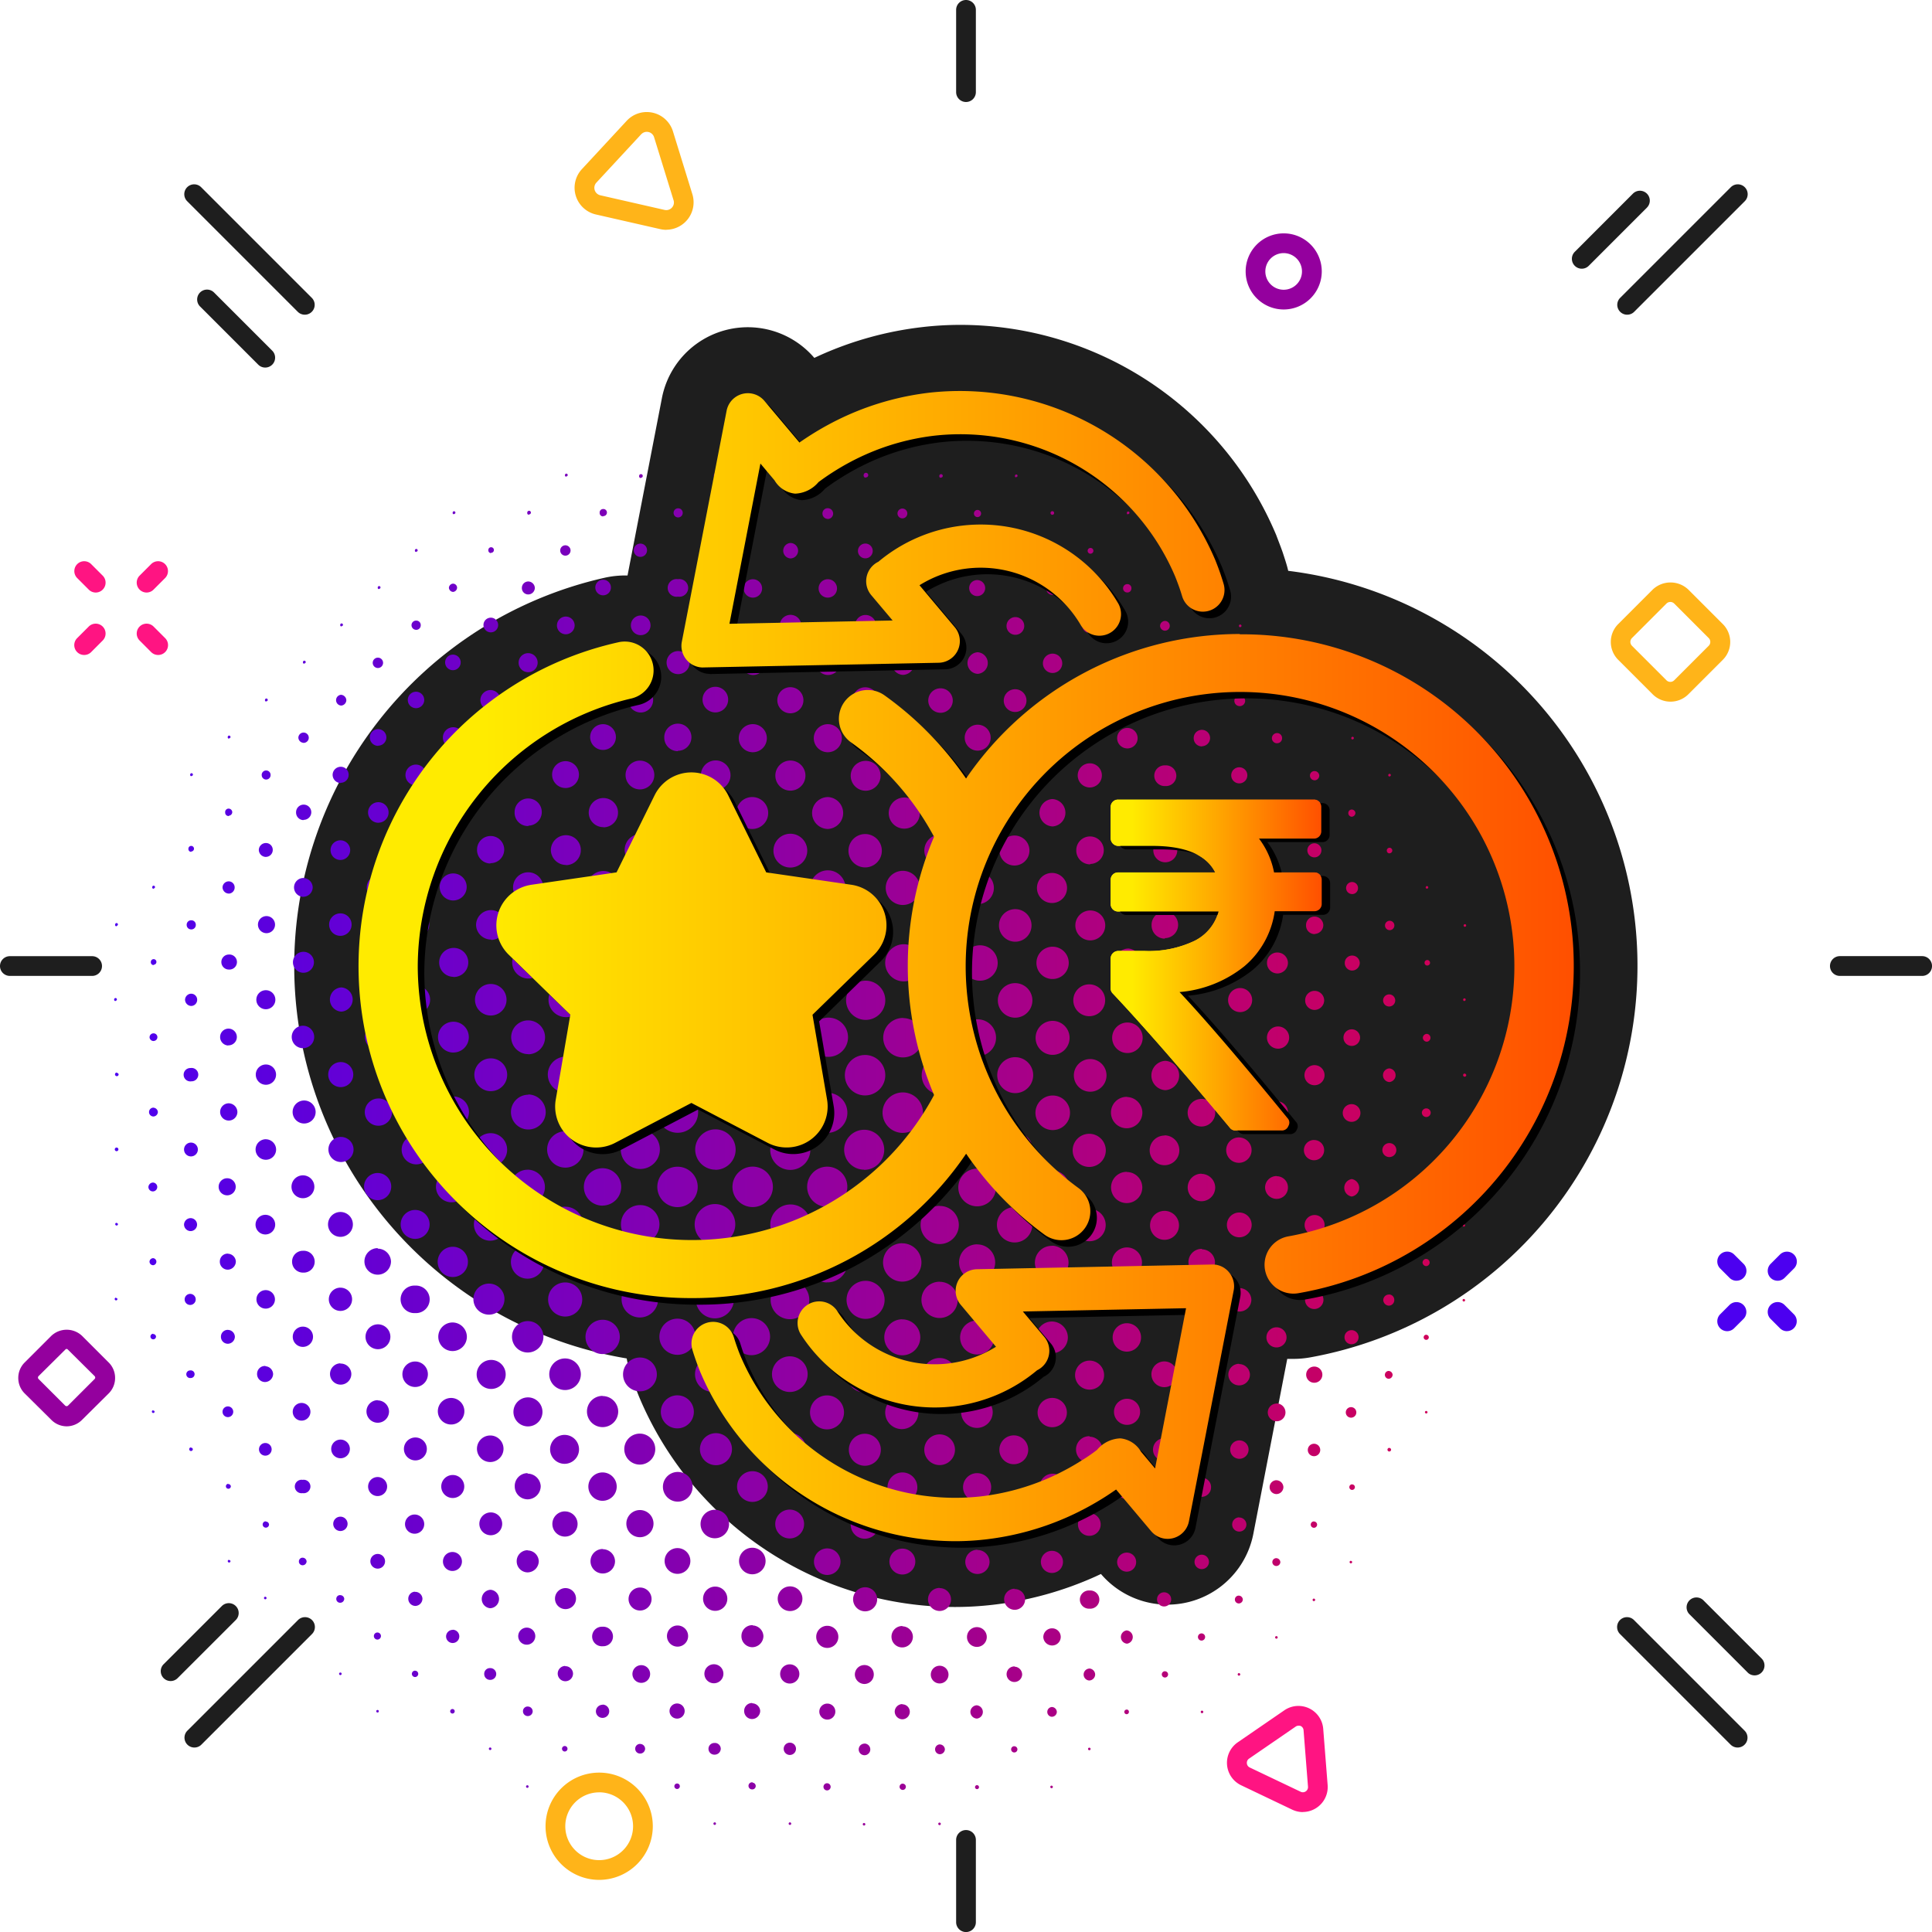 <svg xmlns="http://www.w3.org/2000/svg" xmlns:xlink="http://www.w3.org/1999/xlink" width="43.662" height="43.662" viewBox="0 0 43.662 43.662"><defs><style>.a{fill:#1e1e1e;}.b{fill:url(#a);}.c{fill:#94009e;}.d{fill:#4c00f0;}.e{fill:#ff1482;}.f{fill:#ffb419;}.g{mix-blend-mode:multiply;isolation:isolate;}.h{fill:url(#b);}</style><linearGradient id="a" y1="0.5" x2="1" y2="0.5" gradientUnits="objectBoundingBox"><stop offset="0" stop-color="#4c00f0"/><stop offset="1" stop-color="#d40055"/></linearGradient><linearGradient id="b" y1="0.5" x2="1" y2="0.5" gradientUnits="objectBoundingBox"><stop offset="0.101" stop-color="#ffeb00"/><stop offset="0.487" stop-color="#fa0"/><stop offset="1" stop-color="#ff5000"/></linearGradient></defs><g transform="translate(63.543 -1436.457)"><path class="a" d="M316.463,1836.792c-.01-.045-.022-.091-.035-.136-.026-.089-.055-.177-.087-.275-.046-.134-.1-.268-.149-.4a7.746,7.746,0,0,0-7.138-4.753,7.464,7.464,0,0,0-.852.049,7.826,7.826,0,0,0-2.333.643l-.117.054a1.977,1.977,0,0,0-3.444.908l-.777,4.009h-.049a2.147,2.147,0,0,0-.47.052,8.993,8.993,0,0,0,.5,17.643,2.025,2.025,0,0,0,.057.238c.064.21.139.421.222.626a7.744,7.744,0,0,0,7.135,4.753,7.471,7.471,0,0,0,.854-.049,7.83,7.83,0,0,0,2.334-.643l.116-.054a1.977,1.977,0,0,0,3.444-.908l.766-3.953q.068,0,.136,0a2.147,2.147,0,0,0,.377-.033,8.993,8.993,0,0,0-.494-17.777Z" transform="translate(-350.892 -387.429)"/><path class="b" d="M90.1,1980.5a.465.465,0,0,1-.465.466.462.462,0,0,1,0-.925A.466.466,0,0,1,90.1,1980.5Zm2.917,2.168a.457.457,0,1,0-.454-.461A.457.457,0,0,0,93.016,1982.669Zm-.859,2.539a.457.457,0,1,0-.456-.46A.454.454,0,0,0,92.156,1985.208Zm-3.386-.012a.459.459,0,1,0-.455-.463A.46.46,0,0,0,88.77,1985.2Zm-.847-.849a.456.456,0,0,0,.009-.913.456.456,0,0,0-.009.913Zm5.079.01a.454.454,0,1,0-.449-.452A.453.453,0,0,0,93,1984.358Zm-1.7,1.69a.452.452,0,1,0-.434-.467A.448.448,0,0,0,91.3,1986.049Zm-1.676-.013a.451.451,0,1,0,0-.9.451.451,0,0,0,0,.9Zm.858-6.813a.45.45,0,0,0-.006.9.45.45,0,1,0,.006-.9Zm2.542.851a.446.446,0,1,0,.442.448A.445.445,0,0,0,93.022,1980.074Zm-5.082-.011a.442.442,0,1,0,.446.441A.439.439,0,0,0,87.941,1980.063Zm5.909,3.442a.445.445,0,1,0-.443-.447A.445.445,0,0,0,93.85,1983.5Zm-6.76-.018a.442.442,0,0,0-.013-.884.442.442,0,1,0,.013.884Zm5.084-4.255a.443.443,0,1,0,.006.886.443.443,0,0,0-.006-.886Zm-3.383-.013a.441.441,0,1,0,.439.438A.443.443,0,0,0,88.791,1979.218Zm-1.7,1.694a.439.439,0,1,0,.441.436A.444.444,0,0,0,87.094,1980.913Zm6.772.892a.438.438,0,1,0-.006-.875.438.438,0,0,0,.006.875Zm-3.393,5.077a.437.437,0,0,0-.009-.874.437.437,0,1,0,.009.874Zm-2.551-.861a.437.437,0,1,0-.432-.433A.437.437,0,0,0,87.923,1986.021Zm5.083-.856a.434.434,0,1,0,.435.425A.434.434,0,0,0,93.005,1985.164Zm-5.921.008a.435.435,0,1,0-.435-.437A.437.437,0,0,0,87.084,1985.172Zm6.764-.853a.432.432,0,1,0,.437.434A.429.429,0,0,0,93.849,1984.32Zm-4.219-5.073a.433.433,0,1,0-.428-.435A.437.437,0,0,0,89.629,1979.247Zm1.7-.85a.43.43,0,1,0,0,.861.43.43,0,0,0,0-.861Zm-2.562,8.466a.431.431,0,1,0,.009-.862.431.431,0,0,0-.009.862Zm3.393-.848a.43.43,0,0,0-.006.859.43.43,0,1,0,.006-.859Zm2.545-3.375a.428.428,0,0,0,.009-.855.428.428,0,1,0-.009.855Zm0,.839a.426.426,0,1,0,.42.43A.427.427,0,0,0,94.7,1983.479Zm-8.452-.854a.425.425,0,1,0-.009-.851.425.425,0,1,0,.009.851Zm-.015,1.689a.422.422,0,1,0-.427-.427A.422.422,0,0,0,86.238,1984.313Zm7.626-4.217a.422.422,0,1,0,0-.845.422.422,0,0,0,0,.845Zm-6.763-.018a.42.42,0,1,0-.425-.417A.419.419,0,0,0,87.1,1980.079Zm4.211,6.792a.421.421,0,1,0,.419.425A.418.418,0,0,0,91.312,1986.871Zm-1.688-.013a.419.419,0,1,0-.008.837.419.419,0,0,0,.008-.837Zm3.4-7.61a.42.42,0,1,0-.007-.839.42.42,0,0,0,.007.839Zm-5.092-.017a.418.418,0,1,0,.009-.836.418.418,0,0,0-.009.836Zm-1.693,1.691a.417.417,0,1,0,.015-.834.417.417,0,0,0-.015.834Zm8.466.015a.416.416,0,1,0,.01-.832.416.416,0,0,0-.01.832Zm-4.228-2.539a.416.416,0,1,0,0-.833.416.416,0,0,0,0,.833Zm-3.4,7.619a.413.413,0,1,0,.412.418A.413.413,0,0,0,87.08,1986.017Zm1.71-7.638a.412.412,0,1,0-.414-.417A.412.412,0,0,0,88.791,1978.379Zm5.067,7.656a.41.41,0,1,0,.406.41A.408.408,0,0,0,93.857,1986.034Zm-1.682-7.644a.41.41,0,1,0-.413-.413A.407.407,0,0,0,92.175,1978.39Zm3.383,4.26a.409.409,0,1,0,.4.419A.406.406,0,0,0,95.558,1982.65Zm-10.152-.016a.411.411,0,1,0,.4.412A.409.409,0,0,0,85.406,1982.634Zm.831,2.539a.411.411,0,0,0,0,.823.411.411,0,0,0,0-.823Zm8.466.016a.408.408,0,1,0,.406.422A.405.405,0,0,0,94.7,1985.189Zm-1.7,1.694a.407.407,0,1,0,.414.4A.409.409,0,0,0,93,1986.883Zm-5.07-.014a.408.408,0,0,0-.007.817.408.408,0,1,0,.007-.817Zm7.627-5.91a.406.406,0,1,0,.005.813.406.406,0,0,0-.005-.812Zm-10.161.8a.406.406,0,1,0-.4-.4A.411.411,0,0,0,85.4,1981.76Zm5.066,5.961a.4.4,0,1,0,.007.806.4.4,0,1,0-.007-.806Zm5.084-3.373a.4.4,0,1,0,.4.4A.409.409,0,0,0,95.547,1984.347Zm-10.154-.01a.4.4,0,1,0,.4.405A.4.4,0,0,0,85.394,1984.337Zm6.762,3.4a.4.4,0,1,0,.4.4A.4.4,0,0,0,92.156,1987.737Zm-.829-10.2a.4.4,0,0,0,0-.8.4.4,0,0,0,0,.8Zm-2.547,10.191a.4.4,0,1,0-.013.794.4.4,0,1,0,.013-.794Zm.859-10.209a.4.4,0,1,0-.4-.4A.392.392,0,0,0,89.639,1977.517Zm5.07,1.708a.4.4,0,1,0,0-.792.4.4,0,0,0,0,.792Zm-8.466-.017a.4.4,0,1,0,.008-.791.4.4,0,0,0-.008.791Zm.837-.847a.395.395,0,1,0,.033-.789.395.395,0,0,0-.033.789Zm6.788.015a.394.394,0,1,0,0-.787.394.394,0,0,0,0,.787Zm-8.454,1.677a.393.393,0,1,0-.4-.385A.392.392,0,0,0,85.413,1980.052Zm-.854,1.753a.393.393,0,1,0,.391.4A.4.4,0,0,0,84.559,1981.8Zm11.856.018a.39.39,0,1,0-.014.781.39.39,0,1,0,.014-.781Zm-.857-1.759a.39.39,0,1,0,0-.781.39.39,0,0,0,0,.781Zm-11.01,3.436a.391.391,0,1,0,.384.391A.394.394,0,0,0,84.547,1983.5Zm11.841.017a.388.388,0,1,0,.393.391A.388.388,0,0,0,96.388,1983.517Zm-3.369-6a.386.386,0,1,0,0-.772.386.386,0,1,0,0,.772Zm-5.074-.011a.389.389,0,1,0-.392-.385A.392.392,0,0,0,87.945,1977.509Zm6.751,9.4a.385.385,0,0,0,.006.77.385.385,0,1,0-.006-.77Zm-8.457-.015a.387.387,0,0,0-.007.775.387.387,0,0,0,.007-.775Zm9.3-.83a.384.384,0,0,0,0,.768.384.384,0,1,0,0-.768Zm-10.156-.014a.385.385,0,1,0,.011.771.385.385,0,0,0-.011-.771Zm11.021-5.143a.384.384,0,0,0,0-.768.384.384,0,1,0,0,.768Zm-6.782,7.683a.38.38,0,0,0-.386.383.384.384,0,0,0,.384.386.384.384,0,0,0,0-.769Zm1.684.013a.384.384,0,0,0,0,.768.384.384,0,1,0,0-.768Zm2.54-.845a.383.383,0,0,0,.007.766.383.383,0,1,0-.007-.766Zm-9.293-6.864a.383.383,0,1,0-.385-.389A.387.387,0,0,0,84.556,1980.889Zm2.522,6.853a.382.382,0,0,0,.007.764.382.382,0,1,0-.007-.764Zm3.4-11.073a.382.382,0,0,0,.005-.764.382.382,0,1,0-.005.764Zm5.915,8.549a.38.38,0,1,0,.374.376A.382.382,0,0,0,96.4,1985.218Zm-11.849-.01a.376.376,0,1,0,.373.372A.374.374,0,0,0,84.546,1985.208Zm7.624-8.542a.377.377,0,0,0,.006-.754.377.377,0,0,0-.006.754Zm-3.387-.017a.374.374,0,1,0-.369-.373A.37.37,0,0,0,88.784,1976.648Zm-.839,11.948a.373.373,0,1,0-.031.746.373.373,0,0,0,.031-.746Zm-4.235-5.925a.373.373,0,0,0,0,.746.373.373,0,1,0,0-.746Zm9.3,5.938a.375.375,0,1,0,.367.377A.371.371,0,0,0,93.01,1988.609Zm4.228-5.924a.374.374,0,1,0,0,.749.374.374,0,0,0,0-.749Zm-13.522-.963a.371.371,0,0,0-.006-.742.371.371,0,1,0,.006.742ZM97.251,1981a.369.369,0,1,0,.009.738.369.369,0,1,0-.009-.738ZM85.4,1978.336a.37.37,0,1,0-.364-.369A.369.369,0,0,0,85.4,1978.336Zm10.162.012a.368.368,0,1,0,0-.736.368.368,0,1,0,0,.736Zm-9.311-.86a.369.369,0,1,0-.367-.366A.371.371,0,0,0,86.249,1977.489Zm8.458.011a.366.366,0,1,0-.362-.369A.366.366,0,0,0,94.707,1977.5Zm2.537,6.886a.366.366,0,1,0,.36.369A.365.365,0,0,0,97.244,1984.386Zm-6.765,5.062a.368.368,0,1,0,.354.378A.369.369,0,0,0,90.479,1989.448Zm5.923-10.256a.365.365,0,1,0-.363-.365A.361.361,0,0,0,96.4,1979.191Zm-12.7,5.178a.368.368,0,1,0,.36.371A.369.369,0,0,0,83.7,1984.37Zm.838-5.189a.367.367,0,1,0-.349-.383A.367.367,0,0,0,84.539,1979.18Zm4.237,10.275a.362.362,0,0,0,0,.723.362.362,0,1,0,0-.723Zm-1.68-12.818a.362.362,0,1,0-.364-.366A.366.366,0,0,0,87.1,1976.637Zm6.77.012a.361.361,0,0,0,0-.723.361.361,0,1,0,0,.723Zm-1.706,12.819a.361.361,0,0,0,0,.723.361.361,0,1,0,0-.723ZM89.64,1975.8a.361.361,0,0,0-.007-.721.361.361,0,1,0,.007.721Zm1.691,0a.361.361,0,0,0,0-.721.36.36,0,1,0,0,.721Zm4.217,11.976a.359.359,0,0,0-.005.719.359.359,0,1,0,.005-.719Zm1.705-7.745a.36.36,0,0,0,0-.719.36.36,0,1,0,0,.719Zm-.865,6.9a.359.359,0,1,0,.363.355A.364.364,0,0,0,96.387,1986.931Zm-11,.835a.357.357,0,1,0,0,.714.357.357,0,1,0,0-.714Zm-1.682-7.75a.356.356,0,1,0,.006-.713.356.356,0,1,0-.006.713Zm.832,6.906a.355.355,0,1,0,.361.354A.352.352,0,0,0,84.539,1986.922Zm10.161,1.7a.357.357,0,1,0,.354.362A.359.359,0,0,0,94.7,1988.626Zm-8.466-.01a.353.353,0,1,0,.356.358A.353.353,0,0,0,86.234,1988.616Zm11.857-6.758a.355.355,0,1,0,.345.357A.357.357,0,0,0,98.091,1981.858Zm-15.231-.012a.352.352,0,1,0,.358.357A.353.353,0,0,0,82.86,1981.846Zm-.011,1.694a.351.351,0,1,0,0,.7.351.351,0,0,0,0-.7Zm.843,2.539a.351.351,0,1,0,.006.7.351.351,0,0,0-.006-.7Zm14.392-2.526a.353.353,0,1,0,.35.35A.35.35,0,0,0,98.084,1983.553Zm-10.14-7.776a.35.35,0,1,0,0-.7.35.35,0,0,0,0,.7Zm5.074.018a.352.352,0,1,0,0-.7.352.352,0,0,0,0,.7Zm4.218,10.3a.352.352,0,1,0,.351.351A.349.349,0,0,0,97.236,1986.093Zm-10.155,3.374a.349.349,0,0,0-.007.7.349.349,0,1,0,.007-.7Zm6.773.017a.347.347,0,1,0,0,.694.347.347,0,0,0,0-.694Zm-10.995-8.63a.348.348,0,1,0-.341-.346A.346.346,0,0,0,82.859,1980.853Zm15.244-.678a.345.345,0,1,0-.01.69.345.345,0,1,0,.01-.69Zm-8.472,10.14a.347.347,0,1,0-.015.694.347.347,0,0,0,.015-.694Zm1.693.018a.343.343,0,1,0,.334.35A.344.344,0,0,0,91.323,1990.333Zm-8.472-5.09a.342.342,0,0,0,0,.684.342.342,0,0,0,0-.684Zm15.232.015a.34.34,0,1,0,.343.342A.341.341,0,0,0,98.083,1985.257Zm-13.529-7.795a.341.341,0,0,0,0-.683.341.341,0,0,0,0,.683Zm11.861.011a.34.34,0,0,0-.009-.679.34.34,0,1,0,.009.679Zm-5.942-2.539a.34.34,0,0,0,.015-.68.34.34,0,1,0-.015.68Zm5.085,1.692a.339.339,0,0,0,.008-.677.339.339,0,1,0-.008.677Zm1.7,1.692a.338.338,0,0,0,0-.676.338.338,0,1,0,0,.676Zm-11.846-1.7a.338.338,0,0,0,.332-.342.334.334,0,0,0-.337-.335.34.34,0,0,0-.34.335A.344.344,0,0,0,85.407,1976.614Zm7.6,13.724a.337.337,0,0,0,0,.675.337.337,0,1,0,0-.675Zm-.831-15.406a.337.337,0,0,0,0-.675.337.337,0,1,0,0,.675Zm-8.46,3.372a.337.337,0,1,0-.344-.332A.341.341,0,0,0,83.714,1978.3Zm4.211,12.023a.335.335,0,0,0,.006.671.335.335,0,1,0-.006-.671Zm.86-15.41a.335.335,0,1,0,0-.67.335.335,0,1,0,0,.67Zm5.928.86a.335.335,0,1,0-.335-.34A.335.335,0,0,0,94.713,1975.777Zm4.221,6.948a.335.335,0,1,0,.329.333A.336.336,0,0,0,98.934,1982.724Zm-16.919-.011a.331.331,0,1,0,.335.335A.33.33,0,0,0,82.015,1982.713Zm4.237-6.955a.331.331,0,1,0-.336-.334A.329.329,0,0,0,86.252,1975.759Zm-4.232,5.922a.329.329,0,1,0-.331-.327A.324.324,0,0,0,82.019,1981.681Zm.841-2.539a.329.329,0,1,0-.325-.332A.325.325,0,0,0,82.86,1979.142Zm16.082,1.894a.332.332,0,0,0,.005.663.332.332,0,0,0-.005-.663Zm-.859-1.876a.332.332,0,0,0,.03-.662.332.332,0,0,0-.03.662Zm-1.693,9.494a.331.331,0,0,0,0,.662.331.331,0,0,0,0-.662Zm-11.843-.012a.328.328,0,1,0-.011.656.328.328,0,0,0,.011-.656Zm12.682-.831a.328.328,0,0,0,.01.656.328.328,0,1,0-.01-.656Zm-13.54-.015a.328.328,0,0,0,.007.655.328.328,0,1,0-.007-.655Zm15.235-3.369a.327.327,0,0,0,.007.654.327.327,0,1,0-.007-.654Zm-13.537,5.063a.327.327,0,1,0,0,.653.327.327,0,0,0,0-.653ZM82,1984.41a.327.327,0,0,0,0,.654.327.327,0,1,0,0-.654Zm13.547,5.095a.326.326,0,1,0,0,.651.326.326,0,0,0,0-.651Zm-5.087,1.677a.326.326,0,1,0,.008.652.326.326,0,0,0-.008-.652Zm-3.356-16.277a.325.325,0,0,0-.015-.649.325.325,0,1,0,.015.649Zm6.763.012a.322.322,0,1,0,0-.644.322.322,0,1,0,0,.644Zm-11.017,12.036a.323.323,0,1,0,.319.325A.326.326,0,0,0,82.851,1986.953Zm15.24.017a.321.321,0,1,0,.315.328A.321.321,0,0,0,98.091,1986.97Zm-9.315,4.216a.322.322,0,1,0,.319.316A.323.323,0,0,0,88.776,1991.186Zm3.385.018a.318.318,0,1,0,.319.312A.319.319,0,0,0,92.161,1991.2Zm-10.15-11.224a.321.321,0,1,0-.314-.321A.324.324,0,0,0,82.011,1979.98Zm4.23,10.362a.32.32,0,0,0-.01.641.32.32,0,0,0,.01-.641Zm12.7-10.351a.318.318,0,0,0,.008-.636.318.318,0,1,0-.008.636ZM94.7,1990.358a.318.318,0,0,0,0,.636.318.318,0,1,0,0-.636Zm-5.069-16.292a.317.317,0,0,0,0-.635.317.317,0,1,0,0,.635Zm1.686,0a.317.317,0,0,0,.018-.634.317.317,0,1,0-.018.634Zm7.614,12.064a.314.314,0,1,0,.314.317A.319.319,0,0,0,98.931,1986.13ZM82,1986.12a.311.311,0,1,0,0,.621.311.311,0,1,0,0-.621Zm17.782-4.219a.312.312,0,1,0,.3.315A.314.314,0,0,0,99.784,1981.9Zm-6.766-7.84a.312.312,0,1,0-.308-.31A.313.313,0,0,0,93.018,1974.061Zm-11.849,7.83a.308.308,0,1,0,.311.315A.307.307,0,0,0,81.17,1981.89Zm18.605,1.7a.311.311,0,1,0,.309.307A.313.313,0,0,0,99.775,1983.595Zm-2.516-7a.311.311,0,1,0-.315-.312A.313.313,0,0,0,97.259,1976.6Zm-13.557-.018a.307.307,0,1,0-.3-.312A.306.306,0,0,0,83.7,1976.581Zm4.237-2.539a.307.307,0,1,0-.306-.307A.306.306,0,0,0,87.939,1974.042Zm5.915,17.171a.31.31,0,0,0-.006.619.31.31,0,0,0,.006-.619Zm2.557-15.462a.31.31,0,0,0-.011-.619.31.31,0,0,0,.011.619Zm-15.249,7.832a.307.307,0,1,0-.013.614.307.307,0,0,0,.013-.614Zm3.4-7.85a.307.307,0,1,0-.311-.3A.3.3,0,0,0,84.56,1975.734Zm2.521,15.467a.307.307,0,1,0,0,.614.307.307,0,1,0,0-.614Zm11.01-13.759a.307.307,0,1,0,.008-.614.307.307,0,0,0-.008.614Zm-15.227-.017a.305.305,0,1,0-.007-.611.305.305,0,0,0,.007.611Zm-1.693,3.384a.3.3,0,1,0,0-.608.3.3,0,0,0,0,.608Zm4.222-5.925a.3.3,0,1,0,.013-.607.3.3,0,0,0-.013.607Zm14.387,5.334a.3.3,0,0,0,.015.6.3.3,0,1,0-.015-.6Zm-4.221-5.321a.3.3,0,1,0-.006-.6.3.3,0,0,0,.006.6Zm-5.938,17.156a.3.3,0,0,0,0,.6.3.3,0,0,0,0-.6Zm-7.6-13.785a.3.3,0,1,0-.3-.3A.3.3,0,0,0,82.02,1978.268Zm9.288,13.8a.3.3,0,1,0,.01.6.3.3,0,1,0-.01-.6Zm7.635-13.792a.3.3,0,1,0-.3-.291A.3.3,0,0,0,98.943,1978.279Zm.839,7.022a.3.3,0,1,0,.294.294A.3.3,0,0,0,99.782,1985.3Zm-18.628-.016a.3.3,0,1,0,.3.3A.3.3,0,0,0,81.154,1985.285Zm16.088,4.25a.3.3,0,1,0,.293.294A.3.3,0,0,0,97.242,1989.534Zm-13.549-.016a.3.3,0,0,0,.008.6.3.3,0,0,0-.008-.6Zm6.787-16.321a.295.295,0,1,0,0-.59.295.295,0,0,0,0,.59Zm7.614,15.491a.295.295,0,1,0-.011.59.295.295,0,0,0,.011-.59Zm-15.239-.015a.3.3,0,1,0,0,.594.3.3,0,0,0,0-.594Zm13.536,1.709a.294.294,0,0,0,0,.587.294.294,0,1,0,0-.587Zm-1.69-16.341a.293.293,0,0,0,.024-.586.293.293,0,1,0-.024.586Zm-10.16,16.328a.29.29,0,0,0-.29.3.292.292,0,0,0,.295.292.3.3,0,0,0,.292-.3A.3.3,0,0,0,84.54,1990.369Zm7.632-17.175a.292.292,0,1,0,0-.585.292.292,0,0,0,0,.585Zm.838,18.881a.292.292,0,1,0,0,.585.292.292,0,0,0,0-.585Zm-6.77-18.05a.291.291,0,1,0,.01-.582.291.291,0,0,0-.01.582Zm1.688,18.038a.291.291,0,1,0,0,.582.291.291,0,0,0,0-.582Zm.859-18.886a.289.289,0,1,0-.007-.579.289.289,0,1,0,.007.579Zm10.138,14.667a.291.291,0,0,0,.009.582.291.291,0,1,0-.009-.582ZM82,1987.835a.288.288,0,1,0,0,.576.288.288,0,1,0,0-.576Zm17.792-8.719a.29.29,0,1,0-.293-.293A.29.29,0,0,0,99.8,1979.116Zm-18.631-.018a.286.286,0,1,0-.282-.289A.285.285,0,0,0,81.165,1979.1Zm14.384,12.135a.288.288,0,1,0,.282.293A.29.29,0,0,0,95.549,1991.234Zm5.075-8.462a.287.287,0,1,0,.283.289A.286.286,0,0,0,100.624,1982.772Zm-15.24,8.451a.285.285,0,1,0,.291.281A.285.285,0,0,0,85.383,1991.223Zm-5.057-8.463a.284.284,0,1,0,.285.286A.285.285,0,0,0,80.326,1982.76Zm20.316-1.678a.285.285,0,1,0,0,.57.285.285,0,0,0,0-.57Zm-20.327.553a.283.283,0,1,0,.013-.566.283.283,0,0,0-.013.566Zm0,2.822a.281.281,0,1,0,0,.562.281.281,0,0,0,0-.562Zm.853,2.539a.281.281,0,1,0-.011.562.281.281,0,0,0,.011-.562Zm5.933-13.827a.28.28,0,1,0,0-.56.28.28,0,0,0,0,.56Zm13.527,11.3a.28.28,0,1,0,0,.56.28.28,0,0,0,0-.56Zm-.852,2.54a.278.278,0,1,0,.007.557.278.278,0,1,0-.007-.557Zm-5.9-13.833a.277.277,0,1,0,0-.554.277.277,0,1,0,0,.554Zm-3.4,19.742a.279.279,0,0,0,0,.558.279.279,0,1,0,0-.558Zm-4.229-.845a.277.277,0,1,0,.273.274A.278.278,0,0,0,86.237,1992.077Zm8.467.017a.274.274,0,1,0,.27.274A.271.271,0,0,0,94.7,1992.095Zm3.4-16.38a.273.273,0,1,0-.009-.547.273.273,0,1,0,.009.547Zm-15.241-.012a.275.275,0,0,0,.009-.55.275.275,0,1,0-.009.55Zm14.388-.835a.273.273,0,0,0,.009-.545.273.273,0,1,0-.009.545Zm-8.472,18.06a.274.274,0,0,0-.01.548.274.274,0,1,0,.01-.548Zm-5.068-18.072a.274.274,0,1,0-.273-.272A.278.278,0,0,0,83.708,1974.856Zm8.448,18.087a.272.272,0,0,0,.007.544.272.272,0,1,0-.007-.544Zm-11.835-13.009a.274.274,0,0,0,0-.547.274.274,0,0,0,0,.547Zm20.313.011a.272.272,0,0,0,0-.544.272.272,0,1,0,0,.544Zm-1.691-3.386a.271.271,0,0,0,0-.542.271.271,0,1,0,0,.542Zm-16.924-.012a.271.271,0,0,0,.267-.275.268.268,0,0,0-.273-.269.273.273,0,0,0-.27.274A.277.277,0,0,0,82.019,1976.547Zm9.3-4.221a.27.27,0,1,0,.005-.54.27.27,0,0,0-.005.54Zm-1.685,0a.27.27,0,1,0-.01-.54.27.27,0,0,0,.01.54Zm6.765,1.691a.269.269,0,0,0,.007-.537.269.269,0,0,0-.007.537Zm4.214,12.159a.268.268,0,1,0,.275.269A.272.272,0,0,0,100.615,1986.176ZM84.556,1974a.266.266,0,0,0,.006-.531.266.266,0,1,0-.006.531Zm15.238,3.4a.266.266,0,1,0-.267-.263A.268.268,0,0,0,99.794,1977.4Zm-19.488,8.766a.263.263,0,1,0,.269.259A.262.262,0,0,0,80.306,1986.167Zm.867-8.784a.263.263,0,1,0-.267-.26A.261.261,0,0,0,81.173,1977.383Zm6.77-5.081a.26.26,0,1,0,0-.521.26.26,0,0,0,0,.521Zm5.077.017a.267.267,0,0,0,.262-.257.264.264,0,0,0-.262-.266.262.262,0,0,0,0,.523Zm5.063,18.1a.264.264,0,0,0-.263.266.267.267,0,0,0,.261.257.262.262,0,0,0,0-.523Zm-11,2.525a.26.26,0,1,0,0,.52.26.26,0,0,0,0-.52ZM82.85,1990.4a.26.26,0,1,0,0,.52.26.26,0,0,0,0-.52Zm-3.375-8.463a.26.26,0,0,0,0,.519.26.26,0,1,0,0-.519Zm21.99.015a.262.262,0,0,0-.258.26.266.266,0,0,0,.259.261.259.259,0,0,0,.261-.267A.256.256,0,0,0,101.465,1981.953Zm-7.612,11a.262.262,0,0,0-.263.255.265.265,0,0,0,.265.266.259.259,0,0,0,.255-.262A.256.256,0,0,0,93.853,1992.956Zm-11.841-3.4a.259.259,0,1,0-.013.518.259.259,0,0,0,.013-.518Zm3.387-16.41a.259.259,0,1,0,.008-.517.259.259,0,0,0-.008.517Zm-5.932,10.486a.258.258,0,1,0-.006.517.258.258,0,0,0,.006-.517Zm19.466,5.94a.258.258,0,1,0,0,.516.256.256,0,0,0,.255-.258A.254.254,0,0,0,98.933,1989.573Zm2.537-5.924a.26.26,0,0,0-.262.253.262.262,0,0,0,.264.263.256.256,0,0,0,.253-.26A.253.253,0,0,0,101.47,1983.648Zm-5.911-10.488a.257.257,0,1,0,0-.514.257.257,0,0,0,0,.514Zm1.677,18.106a.256.256,0,1,0,0,.513.256.256,0,1,0,0-.513Zm-13.543-.016a.258.258,0,0,0,0,.515.258.258,0,1,0,0-.515Zm16.094-2.52a.252.252,0,1,0,.244.257A.252.252,0,0,0,99.787,1988.731Zm-18.635-.017a.255.255,0,1,0,.258.256A.257.257,0,0,0,81.152,1988.714Zm19.49-10.482a.252.252,0,1,0-.259-.252A.25.25,0,0,0,100.642,1978.232Zm-21.159,2.527a.254.254,0,0,0-.005-.507.254.254,0,1,0,.005.507Zm.843-2.539a.254.254,0,0,0,0-.507.254.254,0,1,0,0,.507Zm21.161,2.049a.251.251,0,0,0-.014.5.251.251,0,1,0,.014-.5Zm-16.944,11.836a.247.247,0,0,0-.248.25.249.249,0,0,0,.248.251.256.256,0,0,0,.251-.251A.253.253,0,0,0,84.543,1992.105Zm11.848.014a.249.249,0,0,0,0,.5.249.249,0,1,0,0-.5Zm-6.762,1.68a.244.244,0,0,0-.255.243.248.248,0,0,0,.245.255.255.255,0,0,0,.252-.25A.252.252,0,0,0,89.629,1993.8Zm11.846-8.45a.248.248,0,0,0-.01.5.248.248,0,1,0,.01-.5Zm-10.161,8.464a.248.248,0,0,0,0,.5.248.248,0,1,0,0-.5Zm-11.851-8.475a.242.242,0,0,0-.244.242.245.245,0,0,0,.248.251.247.247,0,1,0,0-.493Zm21.157,2.554a.244.244,0,1,0,.246.241A.246.246,0,0,0,100.619,1987.893Zm-10.133-16.438a.244.244,0,1,0-.248-.239A.246.246,0,0,0,90.486,1971.454Zm4.225.846a.245.245,0,0,0,0-.489.245.245,0,0,0,0,.489Zm-14.4,15.581a.241.241,0,1,0,.246.238A.24.24,0,0,0,80.307,1987.882Zm5.948-15.6a.241.241,0,1,0-.248-.235A.239.239,0,0,0,86.254,1972.283Zm1.67,21.525a.239.239,0,1,0,0,.478.239.239,0,0,0,0-.478Zm5.085.012a.242.242,0,1,0,.234.241A.24.24,0,0,0,93.01,1993.82Zm-7.617-.857a.237.237,0,1,0,0,.475.237.237,0,0,0,0-.475Zm3.394-21.531a.237.237,0,1,0,0-.475.237.237,0,0,0,0,.475Zm3.383.016a.243.243,0,0,0,.243-.244.241.241,0,0,0-.241-.233.234.234,0,0,0-.234.237A.237.237,0,0,0,92.17,1971.449Zm3.372,21.529a.241.241,0,0,0-.237.237.243.243,0,0,0,.246.24.238.238,0,0,0,.229-.244A.234.234,0,0,0,95.542,1992.978ZM79.48,1979.05a.237.237,0,1,0-.009-.474.237.237,0,0,0,.009.474Zm22,.016a.242.242,0,0,0,.245-.239.239.239,0,0,0-.237-.235.232.232,0,0,0-.237.232A.236.236,0,0,0,101.477,1979.065Zm-2.527-4.236a.234.234,0,1,0,0-.467.234.234,0,1,0,0,.467ZM82,1974.815a.235.235,0,1,0-.218-.251A.235.235,0,0,0,82,1974.815Zm.86-.846a.234.234,0,1,0-.233-.24A.234.234,0,0,0,82.864,1973.969Zm15.236.011a.231.231,0,1,0,0-.463.231.231,0,1,0,0,.463Zm-16.925,1.679a.232.232,0,1,0-.235-.236A.233.233,0,0,0,81.175,1975.66Zm-2.543,7.153a.232.232,0,1,0,.23.23A.235.235,0,0,0,78.632,1982.813Zm21.159-7.142a.229.229,0,1,0-.231-.226A.228.228,0,0,0,99.791,1975.671Zm2.525,7.159a.229.229,0,1,0,.231.226A.226.226,0,0,0,102.315,1982.83Zm-22.849,4.218a.229.229,0,0,0,0,.458.229.229,0,0,0,0-.458Zm-.842-5.466a.229.229,0,0,0,.013-.458.229.229,0,0,0-.013.458Zm23.72-.443a.227.227,0,1,0-.032.453.227.227,0,0,0,.032-.453Zm-.878,5.924a.227.227,0,0,0,.006.455.227.227,0,1,0-.006-.455Zm-4.223-13.934a.227.227,0,1,0,.008-.453.227.227,0,0,0-.008.453Zm-13.539-.011a.228.228,0,1,0,0-.456.23.23,0,0,0-.227.232A.233.233,0,0,0,83.7,1973.117Zm18.615,11.408a.226.226,0,0,0-.007.451.226.226,0,1,0,.007-.451Zm-8.459-13.091a.225.225,0,0,0,.011-.45.225.225,0,1,0-.011.45Zm6.777,5.077a.224.224,0,0,0,0-.449.224.224,0,1,0,0,.449ZM94.7,1993.838a.223.223,0,0,0-.01.447.223.223,0,1,0,.01-.447ZM80.325,1976.5a.222.222,0,0,0,0-.443.222.222,0,1,0,0,.443Zm-1.71,8.02a.222.222,0,0,0,0,.444.222.222,0,1,0,0-.444Zm8.476-13.1a.222.222,0,0,0,.013-.444.222.222,0,1,0-.013.444Zm-.859,22.409a.221.221,0,1,0,.007.441.221.221,0,1,0-.007-.441Zm4.237.85a.217.217,0,1,0-.006.434.217.217,0,1,0,.006-.434Zm-8.462-3.385a.217.217,0,1,0-.01.433.217.217,0,0,0,.01-.433Zm16.927.012a.219.219,0,0,0-.01.438.219.219,0,0,0,.01-.438ZM96.4,1972.275a.218.218,0,0,0,.011-.437.218.218,0,1,0-.011.437Zm3.382,18.186a.218.218,0,0,0-.226.215.222.222,0,0,0,.213.218.215.215,0,0,0,.218-.21A.212.212,0,0,0,99.785,1990.461Zm-1.7,1.693a.218.218,0,0,0-.218.213.221.221,0,0,0,.215.218.214.214,0,0,0,.215-.214A.211.211,0,0,0,98.085,1992.154Zm4.244-12.264a.221.221,0,0,0,.218-.214.218.218,0,0,0-.215-.217.211.211,0,0,0-.215.213A.214.214,0,0,0,102.328,1979.89Zm-23.7-.016a.215.215,0,1,0,0-.43.215.215,0,0,0,0,.43Zm4.221,12.266a.214.214,0,1,0-.008.429.214.214,0,0,0,.008-.429Zm-1.695-1.694a.215.215,0,1,0,0,.43.215.215,0,0,0,0-.43Zm7.629,4.233a.215.215,0,1,0-.028.428.215.215,0,0,0,.028-.428Zm-4.224-22.422a.215.215,0,0,0-.007-.43.215.215,0,1,0,.007.43Zm7.594,22.438a.216.216,0,0,0-.214.215.219.219,0,0,0,.217.213.213.213,0,0,0,.211-.216A.21.21,0,0,0,92.157,1994.695Zm-12.678-17.362a.217.217,0,0,0,.212-.216.219.219,0,0,0-.209-.209.213.213,0,1,0,0,.426Zm22,.012a.21.21,0,1,0,.009-.42.21.21,0,1,0-.009.42ZM80.314,1989.6a.211.211,0,1,0,0,.422.211.211,0,0,0,0-.422Zm20.313.018a.208.208,0,1,0,0,.416.208.208,0,0,0,0-.416Zm1.695-3.385a.208.208,0,1,0-.006.416.208.208,0,0,0,.006-.416ZM89.64,1970.572a.208.208,0,1,0-.215-.2A.208.208,0,0,0,89.64,1970.572Zm1.687,0a.208.208,0,1,0-.209-.205A.208.208,0,0,0,91.327,1970.572Zm-12.7,15.65a.209.209,0,0,0-.009.418.209.209,0,0,0,.009-.418Zm18.618,6.788a.206.206,0,1,0-.005.411.206.206,0,1,0,.005-.411Zm-13.54-.016a.209.209,0,0,0-.009.417.209.209,0,0,0,.009-.417Zm11.852-21.582a.2.2,0,0,0,.016-.4.2.2,0,1,0-.016.4ZM85.4,1971.4a.2.2,0,0,0,.009-.4.2.2,0,1,0-.009.4Zm7.621-.833a.2.2,0,0,0,0-.4.2.2,0,0,0,0,.4Zm-13.546,18.209a.2.2,0,1,0-.016.394.2.2,0,0,0,.016-.394Zm8.464-18.226a.2.2,0,1,0,0-.395.2.2,0,1,0,0,.395Zm13.53,18.236a.2.2,0,1,0,.2.2A.205.205,0,0,0,101.468,1988.782Zm-14.39,5.914a.2.2,0,0,0,0,.395.2.2,0,1,0,0-.395Zm6.78.011a.2.2,0,0,0-.011.4.2.2,0,0,0,.011-.4Zm9.307-12.692a.2.2,0,0,0-.006.4.2.2,0,0,0,.006-.4Zm0,1.693a.2.2,0,0,0,0,.395.2.2,0,0,0,0-.395ZM77.783,1982a.195.195,0,1,0,.2.2A.2.2,0,0,0,77.783,1982Zm18.606,11.865a.2.2,0,0,0-.193.195.2.2,0,0,0,.2.193.194.194,0,0,0,0-.388Zm5.943-15.693a.2.2,0,0,0,.192-.2.2.2,0,0,0-.2-.192.191.191,0,0,0-.19.2A.193.193,0,0,0,102.332,1978.176Zm-23.7-.017a.193.193,0,1,0-.009-.385.193.193,0,0,0,.009.385Zm-.866,5.539a.193.193,0,1,0,0,.385.193.193,0,0,0,0-.385Zm6.774,10.156a.193.193,0,1,0-.009.385.193.193,0,0,0,.009-.385Zm-6.768-13.16a.189.189,0,1,0-.179-.2A.191.191,0,0,0,77.778,1980.694Zm25.4-.362a.187.187,0,1,0-.01.375.187.187,0,1,0,.01-.375Zm-22.011-6.41a.187.187,0,1,0-.185-.188A.189.189,0,0,0,81.17,1973.922Zm18.619.012a.185.185,0,1,0-.185-.187A.184.184,0,0,0,99.789,1973.934Zm-.843-.849a.183.183,0,1,0-.011-.366.183.183,0,0,0,.011.366Zm4.214,12.33a.183.183,0,0,0,0,.365.183.183,0,1,0,0-.365Zm-.845,2.539a.183.183,0,0,0,0,.365.183.183,0,1,0,0-.365Zm-20.3-14.88a.186.186,0,1,0,0-.371.186.186,0,0,0,0,.371Zm18.619,1.7a.182.182,0,0,0,0-.364.182.182,0,1,0,0,.364Zm-22.012,13.166a.177.177,0,0,0-.185.173.18.18,0,0,0,.18.19.186.186,0,0,0,.182-.179A.183.183,0,0,0,78.623,1987.943Zm1.7-13.179a.18.18,0,0,0,.184-.174.177.177,0,0,0-.169-.188.184.184,0,0,0-.193.178A.187.187,0,0,0,80.319,1974.763Zm-2.544,10.64a.177.177,0,0,0-.183.175.18.18,0,0,0,.182.188.187.187,0,0,0,.18-.182A.184.184,0,0,0,77.775,1985.4Zm11.846,10.156a.177.177,0,0,0-.179.189.179.179,0,0,0,.185.173.186.186,0,0,0,.177-.185A.184.184,0,0,0,89.621,1995.56Zm5.1-25.016a.181.181,0,0,0,0-.361.181.181,0,1,0,0,.361Zm-3.4,25.029a.181.181,0,1,0,0,.362.181.181,0,0,0,0-.362Zm6.781-23.338a.177.177,0,0,0,.178-.177.179.179,0,0,0-.175-.181.179.179,0,1,0,0,.358Zm-11.848-1.708a.176.176,0,1,0,0-.353.176.176,0,1,0,0,.353Zm-3.388,1.692a.176.176,0,0,0,.011-.351.176.176,0,1,0-.011.351Zm12.688,22.514a.176.176,0,1,0,.17.186A.179.179,0,0,0,95.549,1994.732Zm5.932-19.115a.176.176,0,1,0-.171-.175A.177.177,0,0,0,101.481,1975.617Zm-11-5.925a.174.174,0,1,0,0-.349.175.175,0,0,0,0,.349Zm-11,5.908a.172.172,0,1,0-.171-.172A.171.171,0,0,0,79.475,1975.6Zm5.915,19.121a.173.173,0,1,0,.173.17A.172.172,0,0,0,85.39,1994.721Zm2.538.849a.171.171,0,1,0,0,.341.171.171,0,0,0,0-.341Zm-10.143-16.587a.17.17,0,1,0,0-.339.169.169,0,0,0,0,.339Zm15.222,16.6a.175.175,0,0,0-.174.169.177.177,0,0,0,.169.175.171.171,0,0,0,.172-.169A.168.168,0,0,0,93.007,1995.583ZM103.174,1979a.175.175,0,0,0,.174-.17.172.172,0,0,0-.174-.169.165.165,0,0,0-.165.164A.169.169,0,0,0,103.174,1979ZM88.78,1969.67a.171.171,0,0,0,.178-.164.174.174,0,0,0-.16-.171.168.168,0,0,0-.017.336Zm3.388.014a.167.167,0,1,0,.012-.334.167.167,0,0,0-.012.334Zm-11.014,22.5a.166.166,0,0,0,0,.332.166.166,0,0,0,0-.332Zm2.556-20.827a.166.166,0,0,0,0-.332.166.166,0,0,0,0,.332Zm16.07,20.844a.163.163,0,1,0-.007.326.163.163,0,1,0,.007-.326Zm-2.531-20.833a.163.163,0,1,0,.006-.325.163.163,0,1,0-.006.325Zm3.372,19.989a.161.161,0,1,0,.165.162A.161.161,0,0,0,100.621,1991.361Zm-20.316-.015a.162.162,0,0,0,.012.324.162.162,0,0,0-.012-.324Zm1.688,1.695a.159.159,0,0,0-.148.166.162.162,0,0,0,.159.156.165.165,0,0,0,.161-.167A.163.163,0,0,0,81.993,1993.041Zm16.933.014a.16.16,0,0,0,0,.32.16.16,0,1,0,0-.32Zm4.229-5.924a.159.159,0,0,0,.014.318.159.159,0,1,0-.014-.318Zm-.832-10.685a.159.159,0,0,0,.017-.317.159.159,0,1,0-.017.317ZM104,1982.9a.158.158,0,0,0,.01.315.158.158,0,1,0-.01-.315Zm-2.542,7.618a.157.157,0,0,0-.147.167.155.155,0,0,0,.156.146.159.159,0,0,0,.155-.16A.161.161,0,0,0,101.463,1990.519Zm-24.519-7.63a.156.156,0,1,0-.011.312.156.156,0,0,0,.011-.312Zm1.687-6.457a.156.156,0,0,0,.156-.157.153.153,0,0,0-.156-.156.16.16,0,0,0-.159.156A.162.162,0,0,0,78.631,1976.432Zm-.86,10.689a.153.153,0,0,0-.155.157.156.156,0,0,0,.157.157.162.162,0,0,0,.158-.158A.16.16,0,0,0,77.771,1987.121Zm26.249-5.909a.155.155,0,0,0,0,.309.155.155,0,0,0,0-.309Zm-27.072.292a.151.151,0,1,0-.019-.3.151.151,0,1,0,.019.3Zm2.514,9.007a.152.152,0,1,0,0,.3.152.152,0,1,0,0-.3Zm7.628-20.859a.149.149,0,1,0,.011-.3.149.149,0,1,0-.011.3ZM82.85,1993.9a.15.15,0,0,0-.151.148.149.149,0,0,0,.149.149.149.149,0,1,0,0-.3Zm3.383,1.693a.15.15,0,0,0-.148.15.149.149,0,0,0,.151.146.148.148,0,0,0,0-.3Zm11.846-1.681a.151.151,0,0,0,.009.3.151.151,0,0,0-.009-.3Zm-4.209-24.241a.155.155,0,0,0,.147-.155.154.154,0,0,0-.153-.148.151.151,0,0,0,.006.3Zm10.138,14.933a.153.153,0,0,0-.15.15.154.154,0,0,0,.149.151.151.151,0,0,0,0-.3Zm-9.309,11a.153.153,0,0,0-.151.149.154.154,0,0,0,.148.152.151.151,0,0,0,0-.3ZM84.552,1970.5a.15.15,0,0,0,.153-.147.152.152,0,0,0-.143-.146.145.145,0,0,0-.15.147A.143.143,0,0,0,84.552,1970.5Zm11.858.015a.151.151,0,0,0,.143-.145.147.147,0,0,0-.151-.146.141.141,0,0,0-.141.143A.145.145,0,0,0,96.41,1970.51Zm-19.486,14.08a.151.151,0,0,0-.147.142.15.15,0,0,0,.148.151.146.146,0,0,0,0-.293Zm1.69,5.082a.143.143,0,0,0,0,.286.143.143,0,1,0,0-.286Zm23.7.017a.14.14,0,1,0,0,.281.14.14,0,1,0,0-.281ZM76.945,1979.8a.138.138,0,0,0,.129-.143.136.136,0,0,0-.137-.134.141.141,0,0,0-.137.136A.144.144,0,0,0,76.945,1979.8Zm.846-2.539a.138.138,0,0,0,.13-.142.135.135,0,0,0-.136-.135.141.141,0,0,0-.138.135A.144.144,0,0,0,77.791,1977.26Zm12.677,19.188a.139.139,0,1,0,0,.278.139.139,0,0,0,0-.278Zm12.7-19.177a.133.133,0,0,0,.14-.129.135.135,0,0,0-.126-.144.136.136,0,1,0-.014.272Zm.856,2.54a.137.137,0,0,0,0-.273.137.137,0,1,0,0,.273Zm-6.793,14.963a.135.135,0,0,0,0,.269.138.138,0,0,0,.137-.135A.14.14,0,0,0,97.234,1994.773Zm-13.548-.011a.129.129,0,0,0-.122.135.131.131,0,0,0,.138.131.133.133,0,1,0-.016-.265Zm5.093,1.693a.132.132,0,1,0-.008.263.137.137,0,0,0,.139-.134A.134.134,0,0,0,88.779,1996.455Zm3.378.014a.131.131,0,1,0,.132.137A.133.133,0,0,0,92.157,1996.469Zm11.854-10.149a.127.127,0,0,0-.129.127.132.132,0,0,0,.122.124.125.125,0,0,0,.127-.128A.121.121,0,0,0,104.011,1986.32Zm-27.087-.015a.125.125,0,1,0,.01.249.125.125,0,0,0-.01-.249Zm14.4-17.512a.122.122,0,1,0,.006-.244.118.118,0,0,0-.122.119A.12.12,0,0,0,91.322,1968.793Zm-1.693,0a.122.122,0,1,0,.006-.244.118.118,0,0,0-.122.119A.12.12,0,0,0,89.629,1968.793Zm-11.86,20.055a.121.121,0,0,0,0,.242.121.121,0,1,0,0-.242Zm2.555-15.838a.126.126,0,0,0,.122-.121.128.128,0,0,0-.121-.123.122.122,0,0,0,0,.243Zm22.839,15.855a.119.119,0,1,0,0,.237.119.119,0,0,0,0-.237Zm-2.54-15.844a.121.121,0,0,0,.135-.106.12.12,0,0,0-.1-.129.119.119,0,1,0-.035.235Zm-5.061-3.387a.116.116,0,1,0-.121-.119A.115.115,0,0,0,95.562,1969.634Zm-10.155-.013a.117.117,0,0,0,0-.233.117.117,0,1,0,0,.233Zm-5.937,4.231a.116.116,0,0,0,.021-.232.118.118,0,0,0-.129.11A.12.12,0,0,0,79.47,1973.852Zm1.7-1.692a.117.117,0,0,0,0-.233.117.117,0,1,0,0,.233Zm20.311,1.7a.11.11,0,0,0,.112-.113.112.112,0,0,0-.11-.116.117.117,0,0,0-.12.119A.115.115,0,0,0,101.484,1973.863ZM99.8,1972.17a.115.115,0,0,0-.009-.229.115.115,0,1,0,.009.229Zm-5.949,24.318a.112.112,0,0,0-.1.122.11.11,0,0,0,.114.1.116.116,0,0,0,.107-.11A.117.117,0,0,0,93.848,1996.489Zm2.549-.845a.111.111,0,0,0-.114.111.109.109,0,0,0,.1.11.114.114,0,0,0,.116-.11A.116.116,0,0,0,96.4,1995.644Zm-3.375-26.863a.111.111,0,0,0-.006-.221.111.111,0,1,0,.006.221Zm5.929,2.539a.109.109,0,0,0,.1-.112.111.111,0,0,0-.105-.109.116.116,0,0,0-.114.113A.114.114,0,0,0,98.951,1971.32Zm-11.859,25.159a.109.109,0,1,0-.02.217.112.112,0,0,0,.122-.1A.11.11,0,0,0,87.092,1996.479Zm-2.551-.846a.105.105,0,0,0-.107.107.107.107,0,0,0,.105.109.11.11,0,0,0,.114-.1A.109.109,0,0,0,84.541,1995.633Zm19.48-17.545a.106.106,0,1,0,0-.212.106.106,0,0,0,0,.212Zm-22.01-6.788a.1.1,0,0,0,.112-.1.1.1,0,0,0-.1-.108.1.1,0,0,0-.008.208Zm5.93-2.539a.1.1,0,1,0,0-.207.1.1,0,0,0,0,.207Zm14.389,5.941a.11.11,0,0,0,.1-.109.108.108,0,0,0-.11-.1.1.1,0,0,0-.1.113A.105.105,0,0,0,102.33,1974.7Zm-25.4,3.369a.1.1,0,0,0,.11-.1.1.1,0,0,0-.106-.106.1.1,0,0,0-.1.107A.1.1,0,0,0,76.935,1978.07Zm1.7-3.387a.1.1,0,0,0,.1-.105.1.1,0,0,0-.1-.1.1.1,0,0,0-.1.112A.1.1,0,0,0,78.639,1974.683Zm-2.561,9.108a.107.107,0,0,0-.1.1.1.1,0,0,0,.1.1.1.1,0,0,0,0-.2Zm.014-1.693a.1.1,0,0,0,0,.2.105.105,0,0,0,.1-.1A.106.106,0,0,0,76.092,1982.1Zm28.765,1.71a.1.1,0,0,0-.1.094.1.1,0,0,0,.1.1.1.1,0,0,0,.1-.1A.1.1,0,0,0,104.857,1983.808Zm0-1.693a.1.1,0,0,0-.1.095.1.1,0,0,0,.1.1.1.1,0,0,0,.1-.1A.1.1,0,0,0,104.856,1982.115Zm-6.764-11.66a.089.089,0,0,0,.1-.088.09.09,0,0,0-.088-.1.094.094,0,0,0-.1.088A.092.092,0,0,0,98.093,1970.455Zm-15.231-.012a.1.1,0,0,0,.092-.093.093.093,0,0,0-.091-.094.1.1,0,0,0-.094.093A.1.1,0,0,0,82.862,1970.443Zm22.006,9.988a.094.094,0,0,0-.089.085.092.092,0,0,0,.093.092.089.089,0,0,0,0-.177Zm-.862,7.617a.089.089,0,0,0-.084.1.088.088,0,0,0,.094.077.093.093,0,0,0,.08-.093A.094.094,0,0,0,104.006,1988.049Zm-2.532,4.232a.088.088,0,0,0-.015.176.091.091,0,0,0,.1-.085A.094.094,0,0,0,101.474,1992.281Zm-.851.846a.088.088,0,0,0-.006.177.092.092,0,0,0,.094-.091A.094.094,0,0,0,100.624,1993.127Zm-23.7-5.089a.086.086,0,1,0,.01.171.086.086,0,1,0-.01-.171Zm2.546,4.232a.083.083,0,0,0-.09.078.084.084,0,0,0,.087.093.091.091,0,0,0,.087-.084A.089.089,0,0,0,79.468,1992.27Zm.843.846a.083.083,0,0,0-.088.082.085.085,0,0,0,.08.09.092.092,0,0,0,.1-.088A.089.089,0,0,0,80.312,1993.116Zm-4.217-12.524a.086.086,0,0,0,0-.172.089.089,0,0,0-.091.091A.09.09,0,0,0,76.095,1980.592Zm28.755,4.926a.083.083,0,0,0-.077.082.084.084,0,0,0,.09.08.082.082,0,0,0,.07-.088A.08.08,0,0,0,104.85,1985.518Zm-5.076,8.463a.081.081,0,1,0,.008.162.081.081,0,0,0-.008-.162Zm3.4-18.457a.086.086,0,0,0,.081-.09.085.085,0,0,0-.086-.072.079.079,0,0,0-.074.083A.082.082,0,0,0,103.177,1975.524Zm-8.459-6.771a.081.081,0,0,0,0-.162.081.081,0,1,0,0,.162Zm-3.4,28.614a.081.081,0,1,0,0,.162.081.081,0,0,0,0-.162ZM76.08,1985.5a.084.084,0,0,0-.083.074.082.082,0,0,0,.084.085.08.08,0,0,0,0-.159Zm1.712-10a.082.082,0,0,0,.075-.083.084.084,0,0,0-.082-.077.078.078,0,0,0-.078.089A.075.075,0,0,0,77.792,1975.507Zm8.459-6.771a.08.08,0,1,0-.009-.159.077.077,0,0,0-.072.084A.076.076,0,0,0,86.251,1968.736Zm-5.095,25.231a.08.08,0,1,0,0,.159.08.08,0,0,0,0-.159Zm8.47,3.386a.08.08,0,1,0-.01.159.076.076,0,0,0,.081-.075A.077.077,0,0,0,89.627,1997.353Zm-13.536-18.478a.063.063,0,1,0-.063-.063A.063.063,0,0,0,76.091,1978.876Zm.849-2.559a.063.063,0,1,0-.063-.063A.063.063,0,0,0,76.94,1976.317Zm-.849.835a.031.031,0,1,0-.031-.031A.031.031,0,0,0,76.091,1977.152Zm-.838.845a.031.031,0,1,0-.031-.031A.031.031,0,0,0,75.253,1978Zm-.023,1.694a.031.031,0,1,0-.031-.031A.031.031,0,0,0,75.23,1979.69Zm.029,1.622a.041.041,0,1,0,.041.041A.041.041,0,0,0,75.259,1981.313ZM75.253,1983a.041.041,0,1,0,.041.041A.041.041,0,0,0,75.253,1983Zm0,1.7a.031.031,0,1,0,.031.031A.031.031,0,0,0,75.248,1984.706Zm-.012,1.692a.031.031,0,1,0,.031.031A.031.031,0,0,0,75.237,1986.4Zm.84.816a.063.063,0,1,0,.063.063A.063.063,0,0,0,76.077,1987.215Zm0,1.729a.031.031,0,1,0,.031.031A.031.031,0,0,0,76.072,1988.944Zm.854.839a.041.041,0,1,0,.041.041A.041.041,0,0,0,76.926,1989.783Zm.844.823a.056.056,0,1,0,.056.056A.056.056,0,0,0,77.77,1990.606Zm.017,1.717a.031.031,0,1,0,.031.031A.031.031,0,0,0,77.788,1992.323Zm.83-.87a.072.072,0,1,0,.072.073A.072.072,0,0,0,78.617,1991.453Zm-1.679-16.844a.031.031,0,1,0-.031-.031A.031.031,0,0,0,76.938,1974.608Zm.849-.85a.031.031,0,1,0-.031-.031A.031.031,0,0,0,77.787,1973.759Zm.842-.838a.031.031,0,1,0-.031-.031A.031.031,0,0,0,78.629,1972.921Zm.858-.855a.031.031,0,1,0-.031-.031A.031.031,0,0,0,79.487,1972.066Zm.842-.842a.031.031,0,1,0-.031-.031A.031.031,0,0,0,80.33,1971.224Zm.848-.844a.031.031,0,1,0-.031-.031A.031.031,0,0,0,81.178,1970.38Zm.84-.839a.031.031,0,1,0-.031-.031A.031.031,0,0,0,82.018,1969.541Zm.853-.852a.031.031,0,1,0-.031-.031A.031.031,0,0,0,82.871,1968.688Zm2.538-.85a.031.031,0,1,0-.031-.031A.031.031,0,0,0,85.41,1967.839Zm-1.7,1.727a.063.063,0,1,0-.063-.063A.063.063,0,0,0,83.708,1969.566Zm.858-.868a.041.041,0,1,0-.041-.041A.041.041,0,0,0,84.566,1968.7Zm2.528-.828a.041.041,0,1,0-.041-.041A.041.041,0,0,0,87.094,1967.87Zm1.7-.008a.052.052,0,1,0-.052-.052A.052.052,0,0,0,88.79,1967.862Zm.846-.866a.031.031,0,1,0-.031-.031A.031.031,0,0,0,89.636,1967Zm.846.891a.064.064,0,1,0-.064-.065A.064.064,0,0,0,90.482,1967.887Zm1.693-.025a.052.052,0,1,0-.052-.052A.052.052,0,0,0,92.175,1967.862Zm-.847-.866a.031.031,0,1,0-.031-.031A.031.031,0,0,0,91.328,1967Zm2.544.87a.039.039,0,1,0-.039-.039A.039.039,0,0,0,93.872,1967.865Zm1.7-.012a.029.029,0,1,0-.029-.029A.029.029,0,0,0,95.57,1967.853Zm2.529.837a.029.029,0,1,0-.029-.029A.029.029,0,0,0,98.1,1968.69Zm.846.866a.029.029,0,1,0-.029-.029A.029.029,0,0,0,98.946,1969.556ZM96.4,1968.7a.041.041,0,1,0-.041-.041A.041.041,0,0,0,96.4,1968.7Zm.863.879a.065.065,0,1,0-.065-.065A.065.065,0,0,0,97.266,1969.58Zm2.53.807a.029.029,0,0,0,.029-.029.029.029,0,0,0-.058,0A.029.029,0,0,0,99.8,1970.388Zm.853.852a.029.029,0,1,0-.029-.029A.029.029,0,0,0,100.649,1971.24Zm.846.845a.029.029,0,1,0-.029-.029A.029.029,0,0,0,101.495,1972.085Zm.84.846a.029.029,0,1,0-.029-.029A.029.029,0,0,0,102.335,1972.931Zm.853.846a.029.029,0,1,0-.029-.029A.029.029,0,0,0,103.188,1973.777Zm.836.837a.029.029,0,1,0-.029-.029A.029.029,0,0,0,104.024,1974.615Zm0,1.737a.062.062,0,1,0-.062-.062A.062.062,0,0,0,104.024,1976.352Zm.846.8a.029.029,0,1,0-.029-.029A.029.029,0,0,0,104.869,1977.15Zm.857.861a.029.029,0,1,0-.029-.029A.029.029,0,0,0,105.727,1978.011Zm-.85.876a.062.062,0,1,0-.062-.062A.062.062,0,0,0,104.876,1978.887Zm.839.8a.029.029,0,1,0-.029-.029A.029.029,0,0,0,105.716,1979.689Zm.006,1.641a.036.036,0,1,0,.036.036A.036.036,0,0,0,105.722,1981.33Zm-.019,1.684a.037.037,0,1,0,.037.037A.037.037,0,0,0,105.7,1983.014Zm0,1.717a.029.029,0,1,0,.029.029A.029.029,0,0,0,105.7,1984.731Zm0,1.693a.029.029,0,1,0,.029.029A.029.029,0,0,0,105.7,1986.423Zm-.85,2.531a.029.029,0,1,0,.029.029A.029.029,0,0,0,104.853,1988.954Zm0-1.722a.058.058,0,1,0,.058.058A.058.058,0,0,0,104.853,1987.232Zm-.835,2.557a.041.041,0,1,0,.041.041A.041.041,0,0,0,104.018,1989.789Zm-.84.824a.063.063,0,1,0,.063.063A.062.062,0,0,0,103.178,1990.613Zm-.863.838a.072.072,0,1,0,.072.072A.072.072,0,0,0,102.315,1991.451Zm.835.89a.029.029,0,1,0,.029.029A.029.029,0,0,0,103.15,1992.341Zm-.836.854a.029.029,0,1,0,.029.029A.029.029,0,0,0,102.314,1993.194Zm-1.693,1.684a.029.029,0,1,0,.029.029A.029.029,0,0,0,100.621,1994.878Zm.846-.836a.029.029,0,1,0,.029.029A.029.029,0,0,0,101.468,1994.042Zm-1.681,1.684a.029.029,0,1,0,.029.029A.029.029,0,0,0,99.786,1995.726Zm-2.547.837a.029.029,0,1,0,.029.029A.029.029,0,0,0,97.239,1996.563Zm.843-.86a.052.052,0,1,0,.052.052A.052.052,0,0,0,98.082,1995.7Zm.866-.867a.071.071,0,1,0,.071.071A.071.071,0,0,0,98.948,1994.836Zm-2.562,2.585a.029.029,0,1,0,.029.029A.029.029,0,0,0,96.386,1997.421Zm-1.685-.011a.045.045,0,1,0,.045.045A.045.045,0,0,0,94.7,1997.41Zm.842-.88a.071.071,0,1,0,.071.071A.071.071,0,0,0,95.542,1996.53Zm-2.521.846a.071.071,0,1,0,.071.071A.071.071,0,0,0,93.021,1997.376Zm.832.88a.029.029,0,1,0,.029.029A.029.029,0,0,0,93.854,1998.256Zm-1.706.009a.029.029,0,1,0,.029.029A.029.029,0,0,0,92.147,1998.265Zm-1.675-.014a.029.029,0,1,0,.029.029A.029.029,0,0,0,90.473,1998.25Zm-1.7,0a.029.029,0,1,0,.029.029A.029.029,0,0,0,88.776,1998.25Zm-1.693,0a.029.029,0,1,0,.029.029A.029.029,0,0,0,87.083,1998.25Zm-.845-.86a.044.044,0,1,0,.044.044A.044.044,0,0,0,86.237,1997.391Zm1.688-.018a.062.062,0,1,0,.062.062A.062.062,0,0,0,87.926,1997.372Zm-2.539-.847a.062.062,0,1,0,.062.062A.062.062,0,0,0,85.386,1996.525Zm-.846.887a.029.029,0,1,0,.029.029A.029.029,0,0,0,84.54,1997.412Zm-.84-.854a.029.029,0,1,0,.029.029A.029.029,0,0,0,83.7,1996.558Zm-.852-.869a.051.051,0,1,0,.051.051A.051.051,0,0,0,82.848,1995.689Zm-1.693.021a.029.029,0,1,0,.029.029A.029.029,0,0,0,81.155,1995.71Zm-.84-.846a.029.029,0,1,0,.029.029A.029.029,0,0,0,80.315,1994.864Zm1.688-.042a.072.072,0,1,0,.072.072A.072.072,0,0,0,82,1994.823Zm-2.528-.814a.029.029,0,1,0,.029.029A.029.029,0,0,0,79.474,1994.009Zm-.857-.857a.029.029,0,1,0,.029.029A.029.029,0,0,0,78.617,1993.152Zm10.169-12.259a.462.462,0,0,0,0,.925.462.462,0,1,0,0-.925Zm-.849.849a.462.462,0,0,0,0,.925.462.462,0,1,0,0-.925Zm2.547,3.459a.457.457,0,1,0-.454-.461A.457.457,0,0,0,90.484,1985.2Zm-.855-.855a.457.457,0,1,0-.454-.461A.457.457,0,0,0,89.629,1984.345Zm-.842-.842a.457.457,0,1,0-.454-.461A.457.457,0,0,0,88.787,1983.5Zm2.554-3.439a.443.443,0,1,0,.006.886.443.443,0,0,0-.006-.886Zm-.848.848a.443.443,0,0,0,.006.886.443.443,0,0,0-.006-.886Zm-.85.85a.443.443,0,1,0,.006.886.443.443,0,0,0-.006-.886Zm2.526.06a.457.457,0,1,0-.454-.461A.457.457,0,0,0,92.168,1981.822Zm-.021,1.682a.453.453,0,1,0-.449-.452A.453.453,0,0,0,92.148,1983.5Zm-.827-1.742a.453.453,0,1,0,.451.452A.45.45,0,0,0,91.321,1981.762Zm-.837.837a.453.453,0,1,0,.451.452A.45.45,0,0,0,90.484,1982.6Zm.828,1.741a.454.454,0,1,0-.449-.452A.453.453,0,0,0,91.311,1984.341Z" transform="translate(-136.161 -520.609)"/><g transform="translate(-41.935 1436.457)"><path class="a" d="M1098.223,1438.762a.223.223,0,0,1-.223-.223v-1.859a.223.223,0,0,1,.446,0v1.859A.223.223,0,0,1,1098.223,1438.762Z" transform="translate(-1098 -1436.457)"/></g><g transform="translate(-41.935 1477.814)"><path class="a" d="M1098.223,3661.908a.223.223,0,0,1-.223-.223v-1.859a.223.223,0,1,1,.446,0v1.859A.223.223,0,0,1,1098.223,3661.908Z" transform="translate(-1098 -3659.602)"/></g><g transform="translate(-63.543 1458.065)"><path class="a" d="M-61.461,2598.447H-63.32a.223.223,0,0,1-.223-.223.223.223,0,0,1,.223-.223h1.859a.223.223,0,0,1,.223.223A.223.223,0,0,1-61.461,2598.447Z" transform="translate(63.543 -2598)"/></g><g transform="translate(-22.186 1458.065)"><path class="a" d="M2161.684,2598.447h-1.859a.223.223,0,0,1,0-.447h1.859a.223.223,0,1,1,0,.447Z" transform="translate(-2159.602 -2598)"/></g><g transform="translate(-59.373 1440.627)"><path class="a" d="M163.351,1663.575a.223.223,0,0,1-.158-.065l-2.5-2.5a.223.223,0,1,1,.316-.316l2.5,2.5a.223.223,0,0,1-.158.381Z" transform="translate(-160.633 -1660.633)"/></g><g transform="translate(-26.993 1473.008)"><path class="a" d="M1903.953,3404.176a.224.224,0,0,1-.158-.065l-2.5-2.5a.223.223,0,0,1,.316-.316l2.5,2.5a.223.223,0,0,1-.158.381Z" transform="translate(-1901.234 -3401.234)"/></g><g transform="translate(-59.373 1473.008)"><path class="a" d="M160.856,3404.176a.223.223,0,0,1-.158-.381l2.5-2.5a.223.223,0,0,1,.316.316l-2.5,2.5A.223.223,0,0,1,160.856,3404.176Z" transform="translate(-160.633 -3401.234)"/></g><g transform="translate(-26.993 1440.627)"><path class="a" d="M1901.457,1663.575a.223.223,0,0,1-.158-.381l2.5-2.5a.223.223,0,0,1,.316.316l-2.5,2.5A.222.222,0,0,1,1901.457,1663.575Z" transform="translate(-1901.234 -1660.633)"/></g><g transform="translate(-35.393 1441.73)"><path class="c" d="M1450.532,1721.623a.86.86,0,1,1,.861-.86A.861.861,0,0,1,1450.532,1721.623Zm0-1.274a.414.414,0,1,0,.414.414A.415.415,0,0,0,1450.532,1720.349Z" transform="translate(-1449.672 -1719.902)"/></g><g transform="translate(-23.594 1465.883)"><path class="d" d="M2084.349,3018.924a.223.223,0,0,1-.158-.066l-.211-.211a.223.223,0,0,1,.315-.316l.211.211a.224.224,0,0,1-.158.381Z" transform="translate(-2083.914 -3018.266)"/></g><g transform="translate(-24.734 1464.743)"><path class="d" d="M2023.052,2957.627a.222.222,0,0,1-.158-.066l-.211-.211a.223.223,0,1,1,.316-.316l.212.211a.223.223,0,0,1-.158.381Z" transform="translate(-2022.617 -2956.969)"/></g><g transform="translate(-24.734 1465.883)"><path class="d" d="M2022.84,3018.924a.224.224,0,0,1-.158-.381l.211-.211a.223.223,0,0,1,.316.316l-.212.211A.222.222,0,0,1,2022.84,3018.924Z" transform="translate(-2022.617 -3018.266)"/></g><g transform="translate(-23.594 1464.743)"><path class="d" d="M2084.137,2957.627a.223.223,0,0,1-.157-.381l.211-.211a.223.223,0,0,1,.316.316l-.211.211A.222.222,0,0,1,2084.137,2957.627Z" transform="translate(-2083.914 -2956.969)"/></g><g transform="translate(-35.814 1475.01)"><path class="e" d="M1428.751,3511.284a.568.568,0,0,1-.243-.056l-1.152-.55a.562.562,0,0,1-.076-.971l1.052-.723a.562.562,0,0,1,.879.419l.1,1.272a.565.565,0,0,1-.56.607Zm-.1-1.952a.111.111,0,0,0-.064.021h0l-1.052.723a.113.113,0,0,0-.05.1.114.114,0,0,0,.065.1l1.152.549a.116.116,0,0,0,.165-.114l-.1-1.273a.115.115,0,0,0-.066-.1A.124.124,0,0,0,1428.649,3509.332Zm-.191-.163h0Z" transform="translate(-1427.036 -3508.885)"/></g><g transform="translate(-51.214 1476.515)"><path class="f" d="M600.427,3592.2a1.212,1.212,0,1,1,1.212-1.212A1.214,1.214,0,0,1,600.427,3592.2Zm0-1.978a.766.766,0,1,0,.766.766A.767.767,0,0,0,600.427,3590.221Z" transform="translate(-599.215 -3589.774)"/></g><g transform="translate(-60.454 1450.551)"><path class="e" d="M103.007,2194.763a.222.222,0,0,1-.158-.065l-.261-.262a.223.223,0,0,1,.316-.315l.261.261a.223.223,0,0,1-.158.381Z" transform="translate(-102.522 -2194.055)"/></g><g transform="translate(-61.864 1449.14)"><path class="e" d="M27.176,2118.934a.222.222,0,0,1-.158-.066l-.261-.261a.223.223,0,0,1,.316-.315l.261.261a.224.224,0,0,1-.158.381Z" transform="translate(-26.691 -2118.226)"/></g><g transform="translate(-61.864 1450.551)"><path class="e" d="M26.914,2194.763a.223.223,0,0,1-.158-.381l.261-.261a.223.223,0,0,1,.316.315l-.261.262A.222.222,0,0,1,26.914,2194.763Z" transform="translate(-26.691 -2194.055)"/></g><g transform="translate(-60.454 1449.14)"><path class="e" d="M102.746,2118.934a.224.224,0,0,1-.158-.381l.261-.261a.223.223,0,0,1,.316.315l-.261.261A.222.222,0,0,1,102.746,2118.934Z" transform="translate(-102.523 -2118.226)"/></g><g transform="translate(-50.559 1438.988)"><path class="f" d="M636.475,1575.146a.627.627,0,0,1-.14-.016l-1.453-.331a.619.619,0,0,1-.317-1.024l1.013-1.093h0a.619.619,0,0,1,1.045.238l.44,1.424a.62.62,0,0,1-.588.8Zm-.569-2.16-1.013,1.093a.173.173,0,0,0,.088.286l1.453.331a.171.171,0,0,0,.165-.051.169.169,0,0,0,.038-.168l-.44-1.424a.172.172,0,0,0-.291-.066Z" transform="translate(-634.399 -1572.483)"/></g><g transform="translate(-27.139 1449.62)"><path class="f" d="M1894.7,2146.743a.569.569,0,0,1-.4-.167l-.779-.779a.571.571,0,0,1,0-.807l.779-.779a.584.584,0,0,1,.807,0l.779.779a.571.571,0,0,1,0,.807l-.779.779A.57.57,0,0,1,1894.7,2146.743Zm0-2.253a.123.123,0,0,0-.088.036l-.779.779a.124.124,0,0,0,0,.176l.779.779a.124.124,0,0,0,.175,0l.779-.779a.124.124,0,0,0,0-.176l-.779-.779A.124.124,0,0,0,1894.7,2144.49Zm1.025,1.149h0Z" transform="translate(-1893.355 -2144.049)"/></g><g transform="translate(-63.131 1466.5)"><path class="c" d="M-40.277,3053.609a.491.491,0,0,1-.348-.144l-.605-.6a.49.49,0,0,1-.144-.349.49.49,0,0,1,.144-.349l.6-.6a.505.505,0,0,1,.7,0l.6.6a.49.49,0,0,1,.144.349.49.49,0,0,1-.144.349h0l-.605.6A.491.491,0,0,1-40.277,3053.609Zm0-1.749a.044.044,0,0,0-.033.014l-.605.6a.046.046,0,0,0-.014.033.045.045,0,0,0,.014.033l.6.6a.047.047,0,0,0,.066,0l.6-.6a.045.045,0,0,0,.014-.033.046.046,0,0,0-.014-.033l-.605-.6A.044.044,0,0,0-40.277,3051.86Zm.8.842h0Z" transform="translate(41.375 -3051.418)"/></g><g transform="translate(-59.909 1472.685)"><path class="a" d="M133.518,3384.3l-1.315,1.314a.223.223,0,0,1-.316-.315l1.315-1.314a.223.223,0,0,1,.316.315Z" transform="translate(-131.823 -3383.917)"/></g><g transform="translate(-59.087 1443.004)"><path class="a" d="M177.381,1790.1l-1.315-1.315a.223.223,0,0,1,.316-.316l1.315,1.315a.223.223,0,0,1-.316.316Z" transform="translate(-176.001 -1788.406)"/></g><g transform="translate(-28.02 1440.769)"><path class="a" d="M1847.7,1668.649l-1.314,1.314a.223.223,0,0,1-.316-.316l1.314-1.315a.223.223,0,0,1,.316.316Z" transform="translate(-1846.004 -1668.268)"/></g><g transform="translate(-25.427 1472.558)"><path class="a" d="M1986.783,3378.765l-1.315-1.315a.223.223,0,0,1,.316-.315l1.314,1.314a.223.223,0,0,1-.316.316Z" transform="translate(-1985.403 -3377.069)"/></g><g class="g" transform="translate(-55.255 1445.438)"><path d="M796.213,2980.691l-5.317.106a.489.489,0,0,0-.364.8l.8.951a2.619,2.619,0,0,1-3.591-.812.489.489,0,0,0-.825.526,3.6,3.6,0,0,0,5.344.817.489.489,0,0,0,.161-.755l-.483-.573,3.688-.074-.7,3.621-.319-.38a.609.609,0,0,0-.466-.3.723.723,0,0,0-.527.26c-.1.077-.21.151-.318.22a5.57,5.57,0,0,1-.721.393,5.375,5.375,0,0,1-1.6.44,5.274,5.274,0,0,1-5.421-3.182c-.055-.136-.105-.276-.148-.417a.489.489,0,0,0-.936.285c.051.168.111.336.177.5a6.275,6.275,0,0,0,5.756,3.825,5.956,5.956,0,0,0,.684-.04,6.323,6.323,0,0,0,1.891-.52,6.621,6.621,0,0,0,.847-.46c.074-.048.148-.1.22-.148l.792.94a.489.489,0,0,0,.854-.221l1.012-5.221a.489.489,0,0,0-.106-.408A.475.475,0,0,0,796.213,2980.691Z" transform="translate(-776.962 -2960.945)"/><path d="M401.88,2214.654a7.5,7.5,0,0,0-6.188,3.266,7.559,7.559,0,0,0-1.843-1.88.652.652,0,0,0-.756,1.063,6.242,6.242,0,0,1,1.876,2.133,7.469,7.469,0,0,0,0,5.837,6.2,6.2,0,0,1-11.668-2.915,6.239,6.239,0,0,1,4.833-6.048.652.652,0,1,0-.286-1.272,7.5,7.5,0,0,0,1.653,14.824,7.445,7.445,0,0,0,6.193-3.263,7.493,7.493,0,0,0,1.758,1.82.652.652,0,1,0,.77-1.052,6.2,6.2,0,1,1,4.754,1.095.652.652,0,0,0,.114,1.294.621.621,0,0,0,.115-.01,7.5,7.5,0,0,0-1.328-14.889Z" transform="translate(-382 -2209.158)"/><path d="M772.776,1925.486h.01l5.317-.107a.489.489,0,0,0,.364-.8l-.8-.952a2.618,2.618,0,0,1,3.649.908.489.489,0,1,0,.846-.49,3.6,3.6,0,0,0-5.424-.949.489.489,0,0,0-.161.755l.483.573-3.688.074.7-3.621.319.38a.61.61,0,0,0,.466.3.724.724,0,0,0,.527-.26q.155-.116.318-.22a5.63,5.63,0,0,1,.721-.392,5.358,5.358,0,0,1,1.6-.44,5.275,5.275,0,0,1,5.421,3.182c.036.089.069.178.1.267q.031.09.058.181a.489.489,0,0,0,.938-.278c-.021-.072-.045-.144-.069-.218-.036-.107-.076-.213-.119-.319a6.272,6.272,0,0,0-6.44-3.786,6.345,6.345,0,0,0-1.891.52,6.607,6.607,0,0,0-.846.461q-.112.072-.221.148l-.792-.941a.489.489,0,0,0-.854.222L772.3,1924.9a.489.489,0,0,0,.48.582Z" transform="translate(-765.027 -1919.234)"/><path d="M548.216,2385.345a.927.927,0,0,0-.513,1.581l1.392,1.357-.329,1.916a.925.925,0,0,0,1.345.977l1.72-.9,1.721.9a.927.927,0,0,0,1.345-.977l-.329-1.916,1.392-1.357a.927.927,0,0,0-.514-1.581l-1.924-.279-.86-1.743a.927.927,0,0,0-1.662,0l-.86,1.743Z" transform="translate(-544.344 -2374.182)"/></g><path class="h" d="M393.635,1931.154a.49.49,0,0,1,.106.408l-1.012,5.221a.489.489,0,0,1-.854.221l-.792-.941q-.109.076-.22.148a6.6,6.6,0,0,1-.847.461,6.344,6.344,0,0,1-1.891.52,5.984,5.984,0,0,1-.684.039,6.275,6.275,0,0,1-5.756-3.825c-.066-.164-.126-.332-.177-.5a.489.489,0,0,1,.936-.285c.043.14.092.281.148.417a5.274,5.274,0,0,0,5.421,3.182,5.365,5.365,0,0,0,1.6-.44,5.61,5.61,0,0,0,.721-.392q.162-.1.318-.221a.723.723,0,0,1,.527-.26.61.61,0,0,1,.466.3l.319.38.7-3.621-3.688.074.483.573a.489.489,0,0,1-.161.755,3.6,3.6,0,0,1-5.344-.817.489.489,0,0,1,.824-.526,2.619,2.619,0,0,0,3.591.812l-.8-.952a.489.489,0,0,1,.364-.8l5.317-.107A.475.475,0,0,1,393.635,1931.154Zm.245-14.425a7.5,7.5,0,0,0-6.188,3.266,7.552,7.552,0,0,0-1.843-1.88.652.652,0,0,0-.756,1.063,6.239,6.239,0,0,1,1.876,2.133,7.469,7.469,0,0,0,0,5.837,6.2,6.2,0,0,1-11.668-2.915,6.24,6.24,0,0,1,4.833-6.048.652.652,0,0,0-.286-1.272,7.5,7.5,0,0,0,1.653,14.824,7.445,7.445,0,0,0,6.193-3.263,7.491,7.491,0,0,0,1.758,1.82.652.652,0,1,0,.77-1.052,6.2,6.2,0,1,1,4.754,1.1.652.652,0,1,0,.229,1.284,7.5,7.5,0,0,0-1.328-14.89Zm-12.131.756h.01l5.317-.106a.489.489,0,0,0,.364-.8l-.8-.952a2.618,2.618,0,0,1,3.649.908.489.489,0,0,0,.846-.49,3.6,3.6,0,0,0-5.424-.949.489.489,0,0,0-.161.755l.483.573-3.688.074.7-3.621.319.38a.61.61,0,0,0,.466.3.724.724,0,0,0,.527-.26q.155-.116.318-.22a5.607,5.607,0,0,1,.721-.392,5.355,5.355,0,0,1,1.6-.44,5.275,5.275,0,0,1,5.421,3.182c.036.089.069.178.1.266q.031.09.058.181a.489.489,0,1,0,.938-.278c-.021-.073-.045-.144-.069-.218q-.055-.16-.119-.319a6.272,6.272,0,0,0-6.439-3.786,6.341,6.341,0,0,0-1.891.52,6.6,6.6,0,0,0-.847.461q-.112.072-.221.148l-.792-.941a.489.489,0,0,0-.854.222l-1.012,5.221a.489.489,0,0,0,.48.582Zm-3.878,4.911a.927.927,0,0,0-.514,1.581l1.392,1.357-.329,1.916a.926.926,0,0,0,1.345.977l1.72-.9,1.721.9a.927.927,0,0,0,1.345-.977l-.329-1.916,1.392-1.357a.927.927,0,0,0-.514-1.581l-1.924-.28-.86-1.743a.927.927,0,0,0-1.662,0l-.86,1.743Z" transform="translate(-429.403 -465.944)"/><g transform="translate(-38.442 1454.528)"><path class="h" d="M1290.491,2409.563a.164.164,0,0,0-.122-.048h-.908a1.835,1.835,0,0,0-.34-.765h1.237a.164.164,0,0,0,.17-.17v-.542a.164.164,0,0,0-.17-.169h-4.419a.164.164,0,0,0-.17.169v.707a.173.173,0,0,0,.17.17h.77q1.12,0,1.423.6h-2.193a.164.164,0,0,0-.17.17v.542a.165.165,0,0,0,.17.17h2.268a1.038,1.038,0,0,1-.545.664,2.4,2.4,0,0,1-1.129.228h-.595a.173.173,0,0,0-.17.17v.674a.159.159,0,0,0,.048.117q1.02,1.083,2.645,3.033a.156.156,0,0,0,.133.063h1.036a.154.154,0,0,0,.154-.1.146.146,0,0,0-.021-.181q-1.551-1.9-2.438-2.847a2.7,2.7,0,0,0,1.466-.584,1.987,1.987,0,0,0,.685-1.243h.892a.164.164,0,0,0,.17-.17v-.542A.165.165,0,0,0,1290.491,2409.563Z" transform="translate(-1285.769 -2407.869)"/></g><g transform="translate(-38.254 1454.606)"><path d="M1300.619,2413.75a.164.164,0,0,0-.122-.048h-.908a1.836,1.836,0,0,0-.34-.765h1.238a.163.163,0,0,0,.17-.17v-.542a.163.163,0,0,0-.17-.17h-4.419a.163.163,0,0,0-.17.17v.707a.172.172,0,0,0,.17.17h.77q1.121,0,1.423.6h-2.193a.163.163,0,0,0-.17.17v.542a.163.163,0,0,0,.17.17h2.268a1.039,1.039,0,0,1-.544.664,2.4,2.4,0,0,1-1.129.229h-.595a.172.172,0,0,0-.17.17v.675a.159.159,0,0,0,.048.117q1.02,1.083,2.645,3.033a.156.156,0,0,0,.133.064h1.036a.154.154,0,0,0,.154-.1.145.145,0,0,0-.021-.181q-1.551-1.9-2.438-2.847a2.694,2.694,0,0,0,1.466-.584,1.985,1.985,0,0,0,.685-1.243h.892a.164.164,0,0,0,.17-.17v-.542A.165.165,0,0,0,1300.619,2413.75Z" transform="translate(-1295.897 -2412.055)"/></g><g transform="translate(-38.442 1454.528)"><path class="h" d="M1290.491,2409.563a.164.164,0,0,0-.122-.048h-.908a1.835,1.835,0,0,0-.34-.765h1.237a.164.164,0,0,0,.17-.17v-.542a.164.164,0,0,0-.17-.169h-4.419a.164.164,0,0,0-.17.169v.707a.173.173,0,0,0,.17.17h.77q1.12,0,1.423.6h-2.193a.164.164,0,0,0-.17.17v.542a.165.165,0,0,0,.17.17h2.268a1.038,1.038,0,0,1-.545.664,2.4,2.4,0,0,1-1.129.228h-.595a.173.173,0,0,0-.17.17v.674a.159.159,0,0,0,.048.117q1.02,1.083,2.645,3.033a.156.156,0,0,0,.133.063h1.036a.154.154,0,0,0,.154-.1.146.146,0,0,0-.021-.181q-1.551-1.9-2.438-2.847a2.7,2.7,0,0,0,1.466-.584,1.987,1.987,0,0,0,.685-1.243h.892a.164.164,0,0,0,.17-.17v-.542A.165.165,0,0,0,1290.491,2409.563Z" transform="translate(-1285.769 -2407.869)"/></g></g></svg>